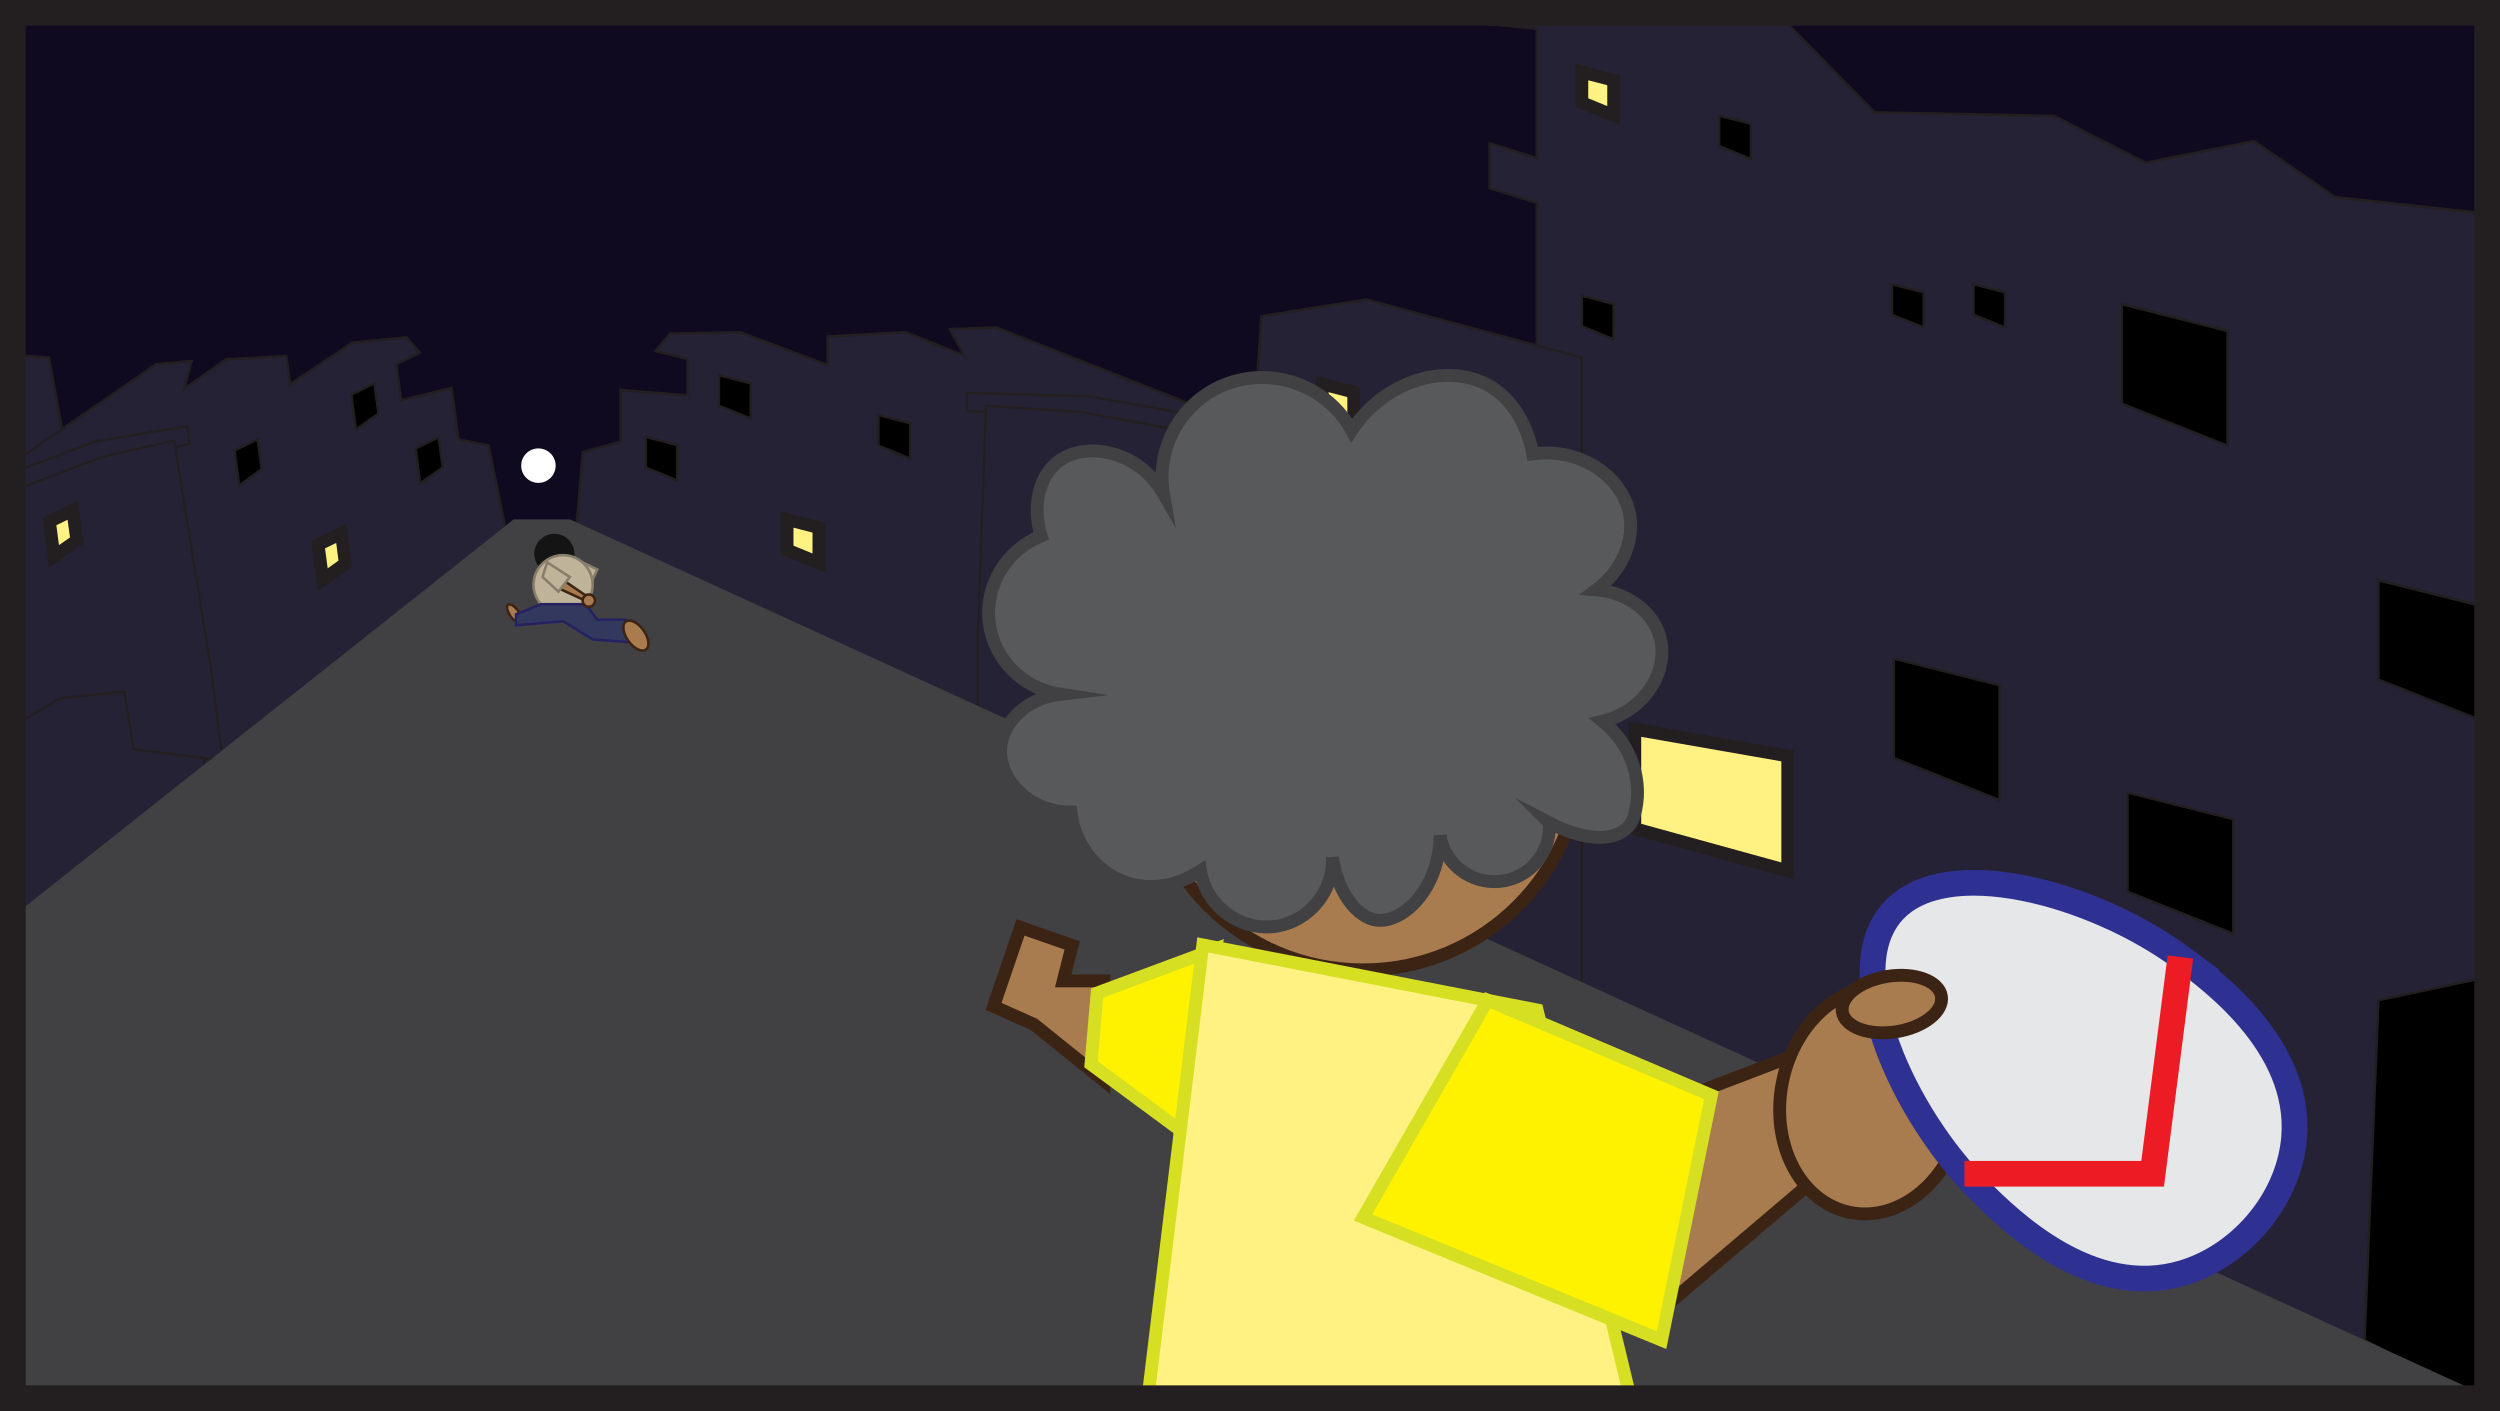 <?xml version="1.0" encoding="UTF-8"?>
<svg id="layer-scene" xmlns="http://www.w3.org/2000/svg" viewBox="0 0 972.3 548.8">
  <rect x="0" y="0" width="972.3" height="548.8" fill="#333333" stroke="none"/>
  <defs>
    <style>
      .cls-1 {
        fill: #32385e;
        stroke: #262262;
      }

      .cls-1, .cls-2, .cls-3, .cls-4, .cls-5, .cls-6, .cls-7, .cls-8, .cls-9, .cls-10, .cls-11, .cls-12, .cls-13, .cls-14 {
        stroke-miterlimit: 10;
      }

      .cls-2 {
        fill: #58595b;
        stroke: #414042;
      }

      .cls-2, .cls-3, .cls-5, .cls-9, .cls-13 {
        stroke-width: 5px;
      }

      .cls-3, .cls-4, .cls-6, .cls-7, .cls-11 {
        stroke: #231f20;
      }

      .cls-3, .cls-5 {
        fill: #fff283;
      }

      .cls-4 {
        fill: #100a20;
      }

      .cls-15 {
        stroke-miterlimit: 10;
        stroke-width: 5px;
      }

      .cls-15, .cls-16, .cls-8, .cls-9, .cls-17 {
        fill: #a97c50;
        stroke: #3c2415;
      }

      .cls-5, .cls-13 {
        stroke: #d7df23;
      }

      .cls-16 {
        stroke-miterlimit: 10;
        stroke-width: 1px;
      }

      .cls-7, .cls-10, .cls-14 {
        stroke-width: 10px;
      }

      .cls-7, .cls-14 {
        fill: none;
      }

      .cls-18 {
        fill: #141414;
      }

      .cls-18, .cls-19, .cls-20 {
        stroke-width: 0px;
      }

      .cls-19 {
        fill: #fff;
      }

      .cls-20 {
        fill: #414042;
      }

      .cls-10 {
        fill: #e6e7e8;
        stroke: #2e3192;
      }

      .cls-11 {
        fill: #262235;
      }

      .cls-12 {
        fill: #bfb399;
        stroke: #877e6c;
      }

      .cls-13 {
        fill: #fff200;
      }

      .cls-14 {
        stroke: #ed1c24;
      }

      .cls-17 {
        stroke-miterlimit: 10;
        stroke-width: 5px;
      }
    </style>
  </defs>
  <g id="background">
    <rect class="cls-4" x="5" y="3.7" width="962.3" height="538.8"/>
    <g>
      <polygon class="cls-11" points="967.3 83.1 967.3 544.6 884.1 544.6 879.5 542.5 724.8 472.1 703.4 462.4 703.4 462.4 702.1 461.8 702.1 461.8 662 443.6 647.4 436.9 603.7 417 571.1 402.2 545.9 390.7 545.6 382.6 545.3 375.8 544.5 355.7 544.4 354.7 544.4 353.7 544.2 349.5 539.2 224.7 539.2 199.2 597.7 197.4 597.7 78.9 579.4 73.2 579.4 55.8 597.7 61.5 597.7 11.2 568.9 8.2 578.1 3.7 579.3 3.1 689.2 3.1 689.8 3.7 729 43.7 798.9 45.1 824 58 834.4 63.3 876.6 54.9 908.2 76.7 958 82.1 967.3 83.1"/>
      <polygon class="cls-11" points="490.6 123 531.3 116.5 615.2 139.1 615.2 183.8 615.2 385.6 436.7 305.1 436.7 200.5 486.5 183.8 490.6 123"/>
      <polygon class="cls-11" points="226.7 175.8 241.4 171.8 241.4 151.7 267.4 153.8 267.4 139.6 255 136.5 260.6 129.8 287.8 129.2 321.9 142 321.9 130.9 352.2 129.2 375.1 138.4 369.5 128 387.5 127.4 484.1 165.5 459.3 162.1 459.3 167.6 427.1 155.3 396.2 156.8 389.3 289.8 223.9 208.2 226.7 175.8"/>
      <g>
        <polygon class="cls-11" points="376 152.8 423.3 154.1 520.3 171.4 520.3 178.4 420.7 162.9 383.5 160.3 376 159.8 376 152.8"/>
        <polygon class="cls-11" points="380.3 246.1 383.5 157.8 420.7 160.3 504.9 175.8 499.7 265.2 457.6 251.3 425 252 424.1 274.7 380.3 283.6 380.3 246.1"/>
      </g>
      <g>
        <polygon class="cls-6" points="279.6 145.9 279.6 157.8 292 162.8 292 149.1 279.6 145.9"/>
        <polygon class="cls-6" points="251.1 169.9 251.1 181.8 263.4 186.9 263.4 173.1 251.1 169.9"/>
        <polygon class="cls-3" points="306.1 202 306.1 213.9 318.5 219 318.5 205.2 306.1 202"/>
        <polygon class="cls-6" points="341.6 161.4 341.6 173.3 354 178.4 354 164.6 341.6 161.4"/>
        <polygon class="cls-3" points="514.2 149.3 514.2 161.2 526.5 166.2 526.5 152.5 514.2 149.3"/>
        <polygon class="cls-3" points="615.2 28 615.2 39.9 627.6 45 627.6 31.2 615.2 28"/>
        <polygon class="cls-6" points="615.2 115 615.2 126.9 627.6 132 627.6 118.2 615.2 115"/>
        <polygon class="cls-6" points="735.8 110.5 735.8 122.4 748.2 127.4 748.2 113.7 735.8 110.5"/>
        <polygon class="cls-6" points="767.5 110.5 767.5 122.4 779.8 127.4 779.8 113.7 767.5 110.5"/>
        <polygon class="cls-3" points="635.8 283.6 635.8 322.3 695.3 338.7 695.3 294 635.8 283.6"/>
        <polygon class="cls-6" points="825.2 118.3 825.2 157 866.4 173.4 866.4 128.7 825.2 118.3"/>
        <polygon class="cls-6" points="925 225.7 925 264.3 966.2 280.7 966.2 236 925 225.7"/>
        <polygon class="cls-6" points="925 389 919.6 521.2 963.8 544.4 967.3 380 925 389"/>
        <polygon class="cls-6" points="827.4 308.2 827.4 346.8 868.6 363.2 868.6 318.6 827.4 308.2"/>
        <polygon class="cls-6" points="736.5 256.1 736.5 294.8 777.7 311.2 777.7 266.5 736.5 256.1"/>
        <polygon class="cls-6" points="668.6 45 668.6 56.8 681 61.9 681 48.1 668.6 45"/>
      </g>
    </g>
    <g>
      <polygon class="cls-11" points="84.2 314.2 5 375.7 5 138.1 19 139.1 24.1 166.9 25.8 175.9 26.3 178.5 27.1 182.5 27.4 184.5 30.1 199 64.3 208.7 70.4 210.4 81.7 295.2 81.8 295.6 82.5 301.3 84.2 314.2"/>
      <polygon class="cls-11" points="196.5 205.2 82.5 301.3 80.6 302.9 79.6 297.2 79.2 294.9 64.3 208.7 58.6 176 58.2 173.5 57.9 171.7 34 173.3 26.3 178.5 11.6 188.4 11 188.8 11 188.7 10.3 183.3 5 185 5 180.1 24.1 166.9 60.7 141.7 74.5 140.4 71.6 151.3 87.9 139.8 111.3 138.5 112.8 149.5 137.1 133.3 158.1 131.2 163.2 137.2 154.1 141.6 156 155.7 175.6 150.9 178.3 170.9 190 173.3 196.4 204.7 196.5 205.2"/>
      <g>
        <polygon class="cls-11" points="73.7 172.6 68.1 173.9 68 173.9 58.6 176 39.9 180.2 27.4 184.5 5 192.2 5 183.7 25.8 175.9 36.8 171.8 72.8 165.7 73.7 172.6"/>
        <polygon class="cls-11" points="86.7 295.8 82.2 295.3 81.7 295.2 79.2 294.9 52 291.4 48.3 269 23.3 271.6 5 282.5 5 191 11 188.7 11.6 188.4 27.1 182.5 39.6 177.7 58.2 173.5 67.7 171.4 68.1 173.9 81.8 258.6 86.2 292 86.7 295.8"/>
      </g>
      <g>
        <polygon class="cls-6" points="145.6 149 147.2 160.8 138.4 167.1 136.6 153.5 145.6 149"/>
        <polygon class="cls-6" points="170.6 170 172.2 181.8 163.4 188 161.6 174.4 170.6 170"/>
        <polygon class="cls-3" points="132.8 207.4 134.3 219.2 125.5 225.5 123.7 211.8 132.8 207.4"/>
        <polygon class="cls-6" points="100.2 170.8 101.8 182.5 93 188.8 91.2 175.2 100.2 170.8"/>
        <polygon class="cls-3" points="28.3 198.4 29.9 210.2 21 216.4 19.2 202.8 28.3 198.4"/>
      </g>
    </g>
    <polygon class="cls-20" points="966.2 542.5 5 542.5 5 356.4 79.6 297.2 81.8 295.6 82.2 295.3 86.2 292 196.4 204.7 199.7 202 221.7 202 966.2 542.5"/>
  </g>
  <g id="gran">
    <polygon class="cls-9" points="429.3 381.5 413.5 381.5 417 367.7 396.9 360.7 386.4 391.4 402.1 398.4 429.3 420.3 429.3 381.5"/>
    <polyline class="cls-13" points="459.1 439.6 472.7 369.1 426.7 386.2 424.3 413.9 459.1 439.6"/>
    <circle class="cls-9" cx="530.1" cy="292.1" r="85.1"/>
    <path class="cls-2" d="m602.5,320c1,11.5-7.7,21.7-19.2,22.8-11.2,1.1-21.6-6.8-23.2-17.9-.3,21.2-14.7,34.1-24.5,33-7.9-.9-15.5-11.1-17.4-24.5.6,13.2-9,24.7-21.6,26.8-13.7,2.2-27.4-7.3-29.7-21.5-1.7,1.1-13.1,8.8-27,5.1-12.5-3.3-21.8-14.4-23.4-28-16.9.2-28.8-13.6-27.2-26,1.3-9.7,10.7-18.4,23-19.8-14.6-2.2-25.9-13.7-27.6-28-1.7-14.2,6.6-28,20.2-33.6-3.6-11.5-.7-23.4,6.8-29,10.5-7.9,31-4.4,40.8,12.6-3.1-18.2,7.3-36.1,24.3-42.6,18.2-7,39.4.6,48.9,18,12.9-19.4,36-26,51.9-18.2,14.9,7.4,18.1,24.9,18.5,27.3,18.7-2.5,34.9,8.9,37.7,23.5,2,10.6-3.2,22.1-12.9,29.4,12,1,22,8.5,24.7,18.4,3.6,13-5.7,28.7-22.3,32.7,11.3,9.1,16.1,23.6,12.3,36.7-.9,3.2-2.6,4.7-3.3,5.3-6,5.1-17.5,3.9-29.8-2.5h0Z"/>
    <polygon class="cls-5" points="467.8 367.5 597.8 392.8 633.8 542.5 446.6 542.5 467.8 367.5"/>
    <polygon class="cls-9" points="647.5 429.7 700 409.6 715.8 423.2 714.1 451.6 646.2 509.3 647.5 429.7"/>
    <polygon class="cls-13" points="578.6 389 530.1 473.5 646.2 521.2 665.6 426 578.6 389"/>
    <ellipse class="cls-15" cx="728.32" cy="427.91" rx="44.5" ry="35.8" transform="translate(166.54 1058.75) rotate(-78.75)"/>
    <g>
      <path class="cls-10" d="m848,372.2c12.6,9.2,49.5,36.4,43.8,73.8-3.4,22.5-21.2,42.6-42.9,49.1-35.8,10.7-67.4-20.7-78.8-31.9-29.6-29.4-54.9-84.3-34.4-108.2,20.5-23.9,78.7-7.5,112.3,17.2h0Z"/>
      <polyline class="cls-14" points="764 456.5 837.2 456.5 848 372.2"/>
    </g>
    <ellipse class="cls-17" cx="735.79" cy="390.48" rx="19.5" ry="10.9" transform="translate(-51.61 118.69) rotate(-8.91)"/>
  </g>
  <g id="son">
    <circle class="cls-18" cx="215.6" cy="215.4" r="7.8"/>
    <polygon class="cls-12" points="224.3 217.6 232.3 221.5 228.3 230.1 224.3 217.6"/>
    <circle class="cls-12" cx="219" cy="227.4" r="11.5"/>
    <ellipse class="cls-16" cx="200.09" cy="238.7" rx="1.8" ry="4.3" transform="translate(-101.58 161.19) rotate(-35.62)"/>
    <polygon class="cls-1" points="210.4 235 200.7 238.9 200.7 243.2 219 241.6 230.5 248.7 248.2 250 243.3 241 232.3 241 227.7 235 210.4 235"/>
    <ellipse class="cls-16" cx="247.32" cy="247.19" rx="3.6" ry="6.7" transform="translate(-97.69 190.29) rotate(-35.62)"/>
    <polygon class="cls-8" points="218.1 225 228.1 231.8 227 233.3 215.7 228.1 218.1 225"/>
    <circle class="cls-8" cx="229" cy="233.6" r="2.4"/>
    <polygon class="cls-12" points="212.8 218.7 221.6 224.4 217.2 230.1 211 224.4 212.8 218.7"/>
  </g>
  <circle id="moon" class="cls-19" cx="209.4" cy="181.1" r="6.7"/>
  <g id="border">
    <rect class="cls-7" x="5" y="5" width="962.3" height="538.8"/>
  </g>
</svg>
